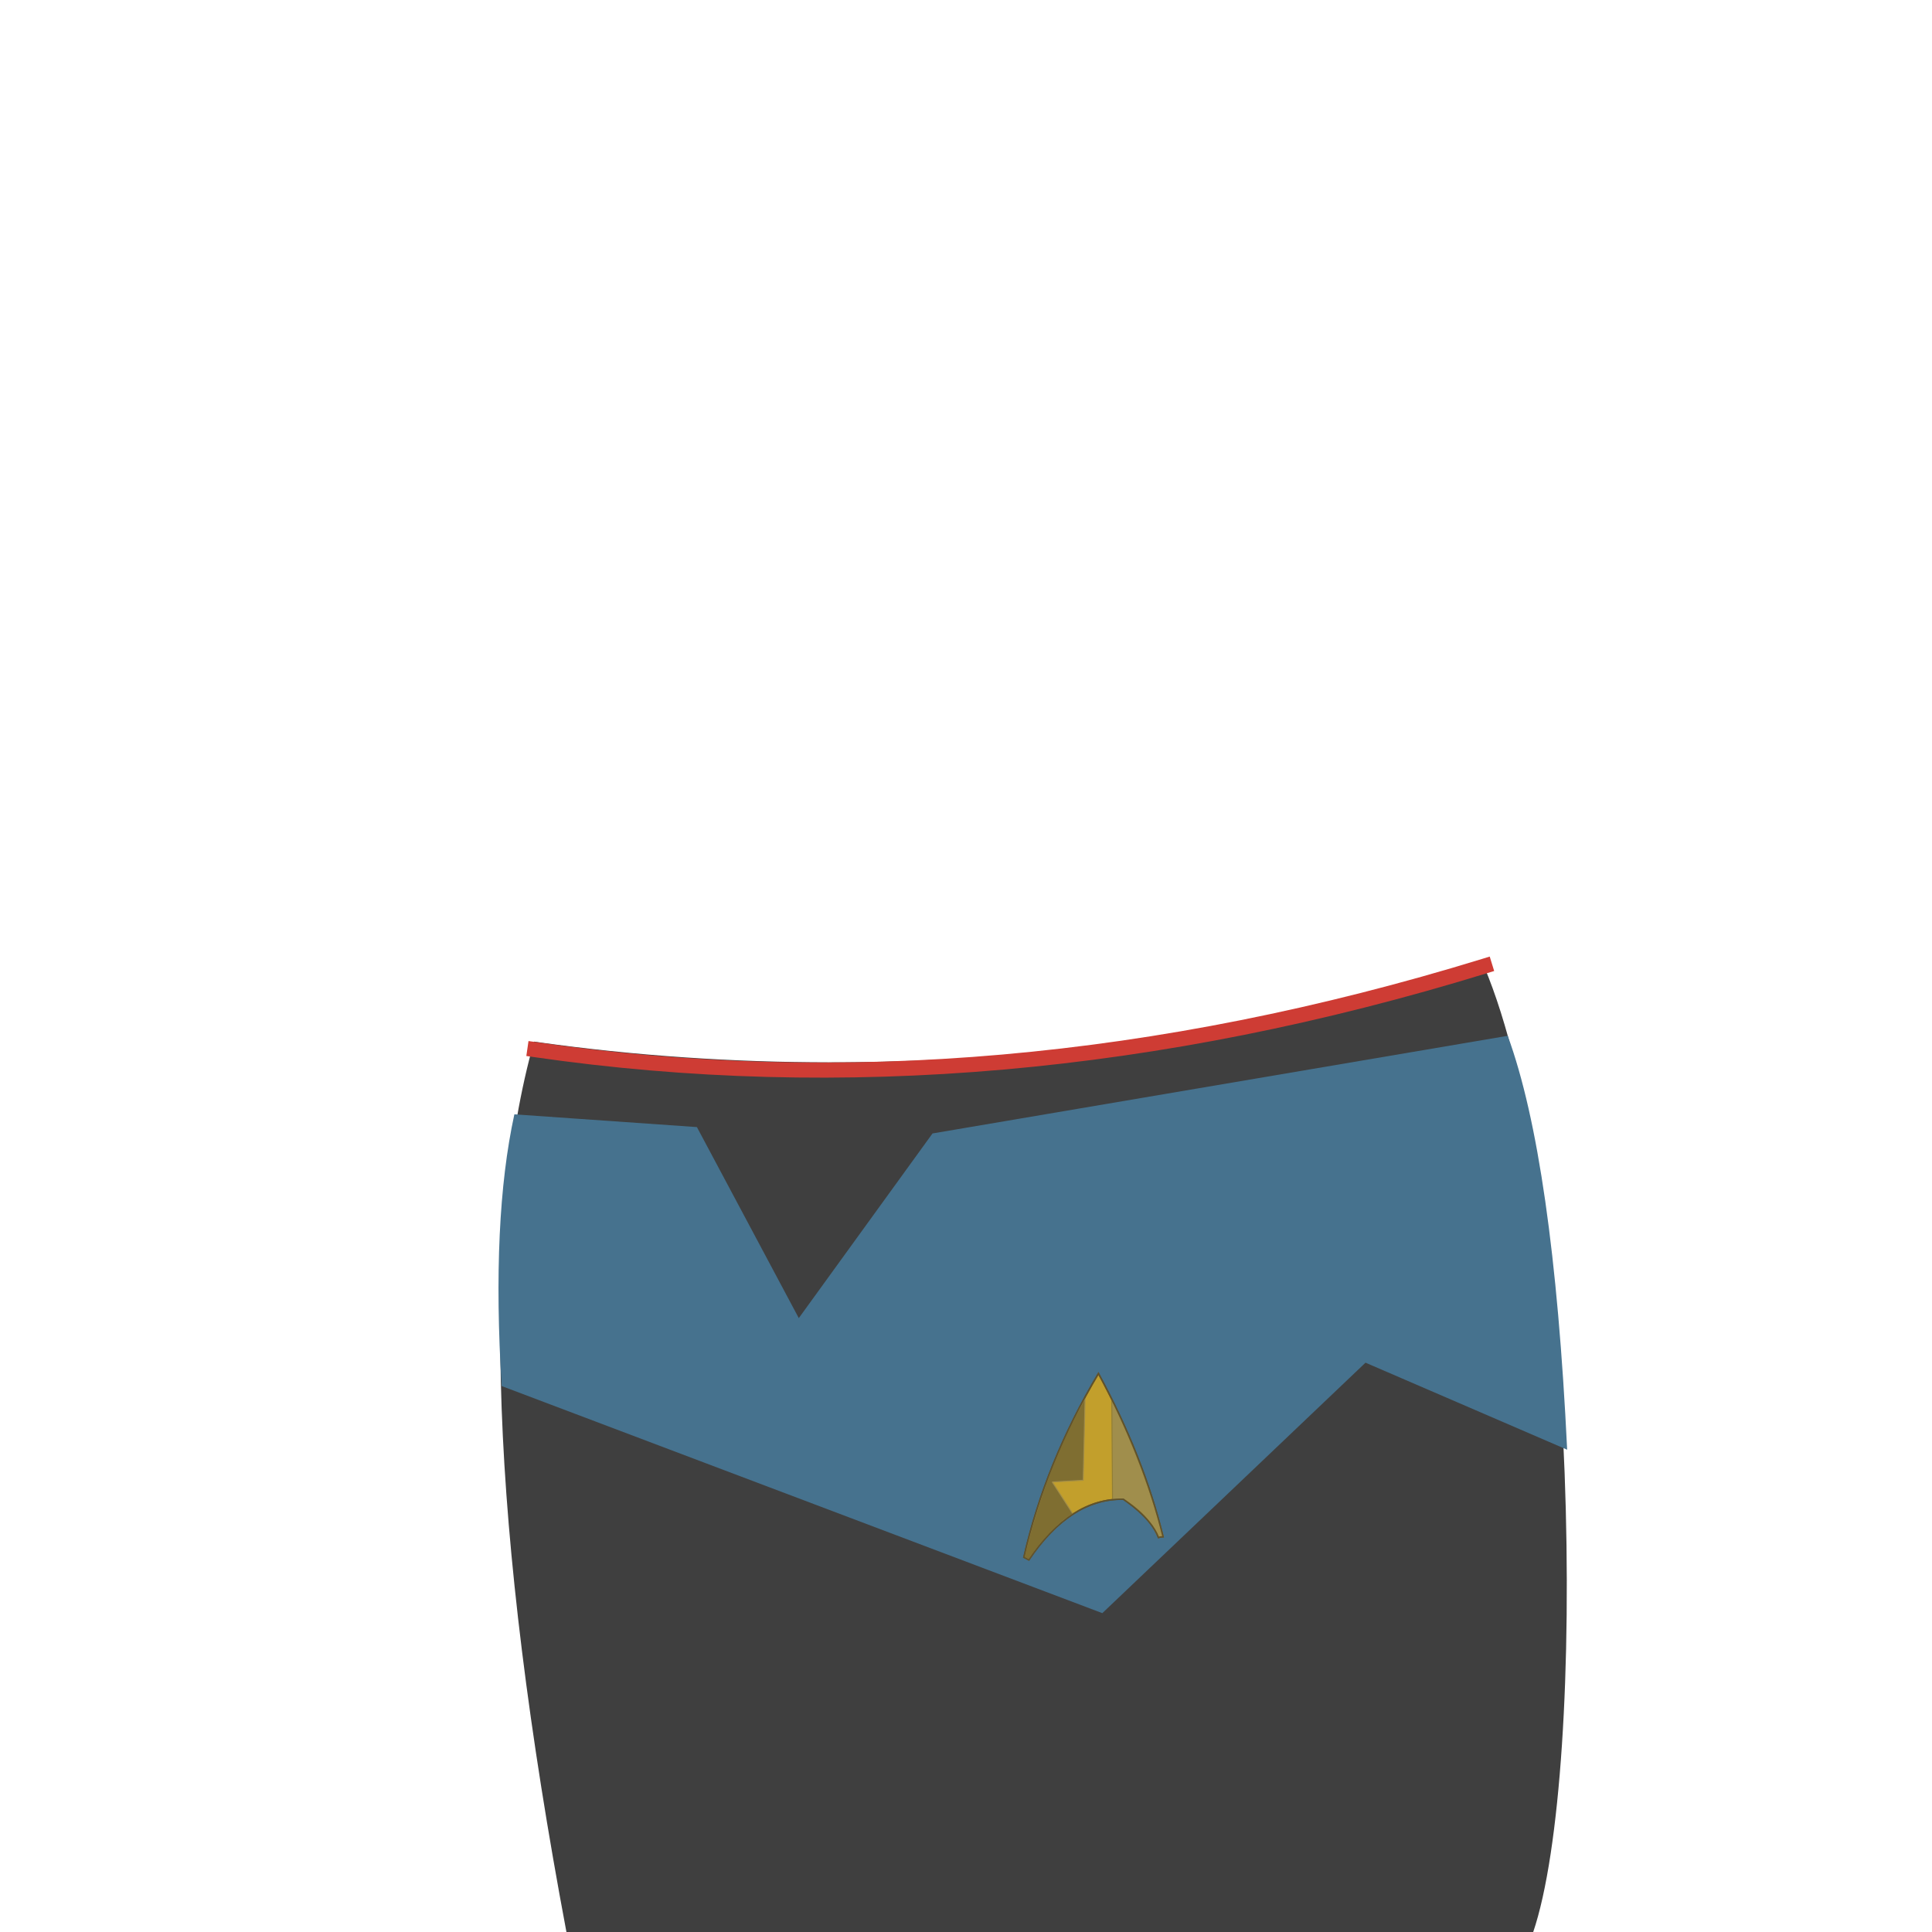 <?xml version="1.0" standalone="no"?>
<!DOCTYPE svg PUBLIC "-//W3C//DTD SVG 20010904//EN" "http://www.w3.org/TR/2001/REC-SVG-20010904/DTD/svg10.dtd">
<!-- Created using Krita: https://krita.org -->
<svg xmlns="http://www.w3.org/2000/svg" 
    xmlns:xlink="http://www.w3.org/1999/xlink"
    xmlns:krita="http://krita.org/namespaces/svg/krita"
    xmlns:sodipodi="http://sodipodi.sourceforge.net/DTD/sodipodi-0.dtd"
    width="512pt"
    height="512pt"
    viewBox="0 0 512 512">
    <style>
        .uniform-color {
            color: #CE3C34;
        }
    </style>
<defs/>
<path id="shape0" transform="translate(132.576, 256.163)" fill="#3f3f3f" fill-rule="evenodd" stroke-opacity="0" stroke="#000000" stroke-width="0" stroke-linecap="square" stroke-linejoin="bevel" d="M8.939 19.875C117.789 35.312 210.976 14.812 260.751 0C285.701 59.294 288.326 213.158 273.689 256C222.464 256 137.089 256 17.564 256C-2.499 149.346 -5.374 70.638 8.939 19.875Z" sodipodi:nodetypes="ccccc"/><path id="shape1" transform="translate(141.75, 256)" fill="none" stroke="currentColor" class="uniform-color" stroke-width="4" stroke-linecap="square" stroke-linejoin="miter" stroke-miterlimit="2" d="M0 22.156C81.469 33.942 165.375 26.556 251.719 0" sodipodi:nodetypes="cc"/><path id="shape2" transform="translate(132.107, 274.5)" fill="#46728e" fill-rule="evenodd" stroke-opacity="0" stroke="#000000" stroke-width="0" stroke-linecap="square" stroke-linejoin="bevel" d="M4.206 20.812C13.881 21.488 30.006 22.613 52.581 24.188L79.581 74.812L115.018 25.875C186.156 13.8 236.968 5.175 267.456 0C275.481 21.938 280.731 58.5 283.206 109.687L229.768 86.625L160.019 153L0.831 92.812C-0.969 63.337 0.156 39.337 4.206 20.812Z" sodipodi:nodetypes="cccccccccc"/><g id="group0" transform="matrix(0.036 0 0 0.036 271.33 363.982)" fill="none">
  <path id="shape01" fill="#c29f2c" stroke="#60522c" stroke-width="10.8" stroke-linecap="square" stroke-linejoin="miter" stroke-miterlimit="2.16" d="M549.065 0C288.677 436.964 105.655 888.013 0 1353.15L36.801 1371.94C240.478 1070.25 472.297 921.381 732.257 925.339C744.677 936.217 931.709 1051.71 990.954 1207.01C997.726 1204.64 1009.01 1202.86 1024.81 1201.65C928.711 808.63 770.128 408.079 549.065 0Z" sodipodi:nodetypes="ccccccc"/>
  <path id="shape11" transform="translate(1.539, 181.21)" fill="#7f6e31" fill-rule="evenodd" stroke="#a28d47" stroke-width="7.2" stroke-linecap="square" stroke-linejoin="bevel" d="M449.37 0C446.778 122.256 442.188 323.856 435.6 604.8L207.72 617.76L360 853.47C251.454 919.056 143.064 1030.9 34.83 1188.99C27.864 1185.67 16.254 1180.13 0 1172.38C104.748 735.408 254.538 344.613 449.37 0Z" sodipodi:nodetypes="ccccccc"/>
  <path id="shape21" transform="translate(647.379, 192.01)" fill="#a08e4c" fill-rule="evenodd" stroke="#927e34" stroke-width="7.2" stroke-linecap="square" stroke-linejoin="bevel" d="M0 0C1.08 147.744 2.88 393.174 5.4 736.29L83.16 733.32C204.282 804.042 291.357 898.317 344.385 1016.14C359.739 1009.38 372.114 1009.69 379.08 1009.8C290.736 675.6 164.376 339 0 0Z" sodipodi:nodetypes="cccccc"/>
  <path id="shape011" transform="translate(0.147, 0.503)" fill="none" stroke="#60522c" stroke-width="10.8" stroke-linecap="square" stroke-linejoin="miter" stroke-miterlimit="2.16" d="M549.065 0C288.677 436.964 105.655 888.013 0 1353.15L36.801 1371.94C240.478 1070.25 472.297 921.381 732.257 925.339C744.677 936.217 931.709 1051.71 990.954 1207.01C997.726 1204.64 1009.01 1202.86 1024.81 1201.65C928.711 808.63 770.128 408.079 549.065 0Z" sodipodi:nodetypes="ccccccc"/>
 </g>
</svg>
